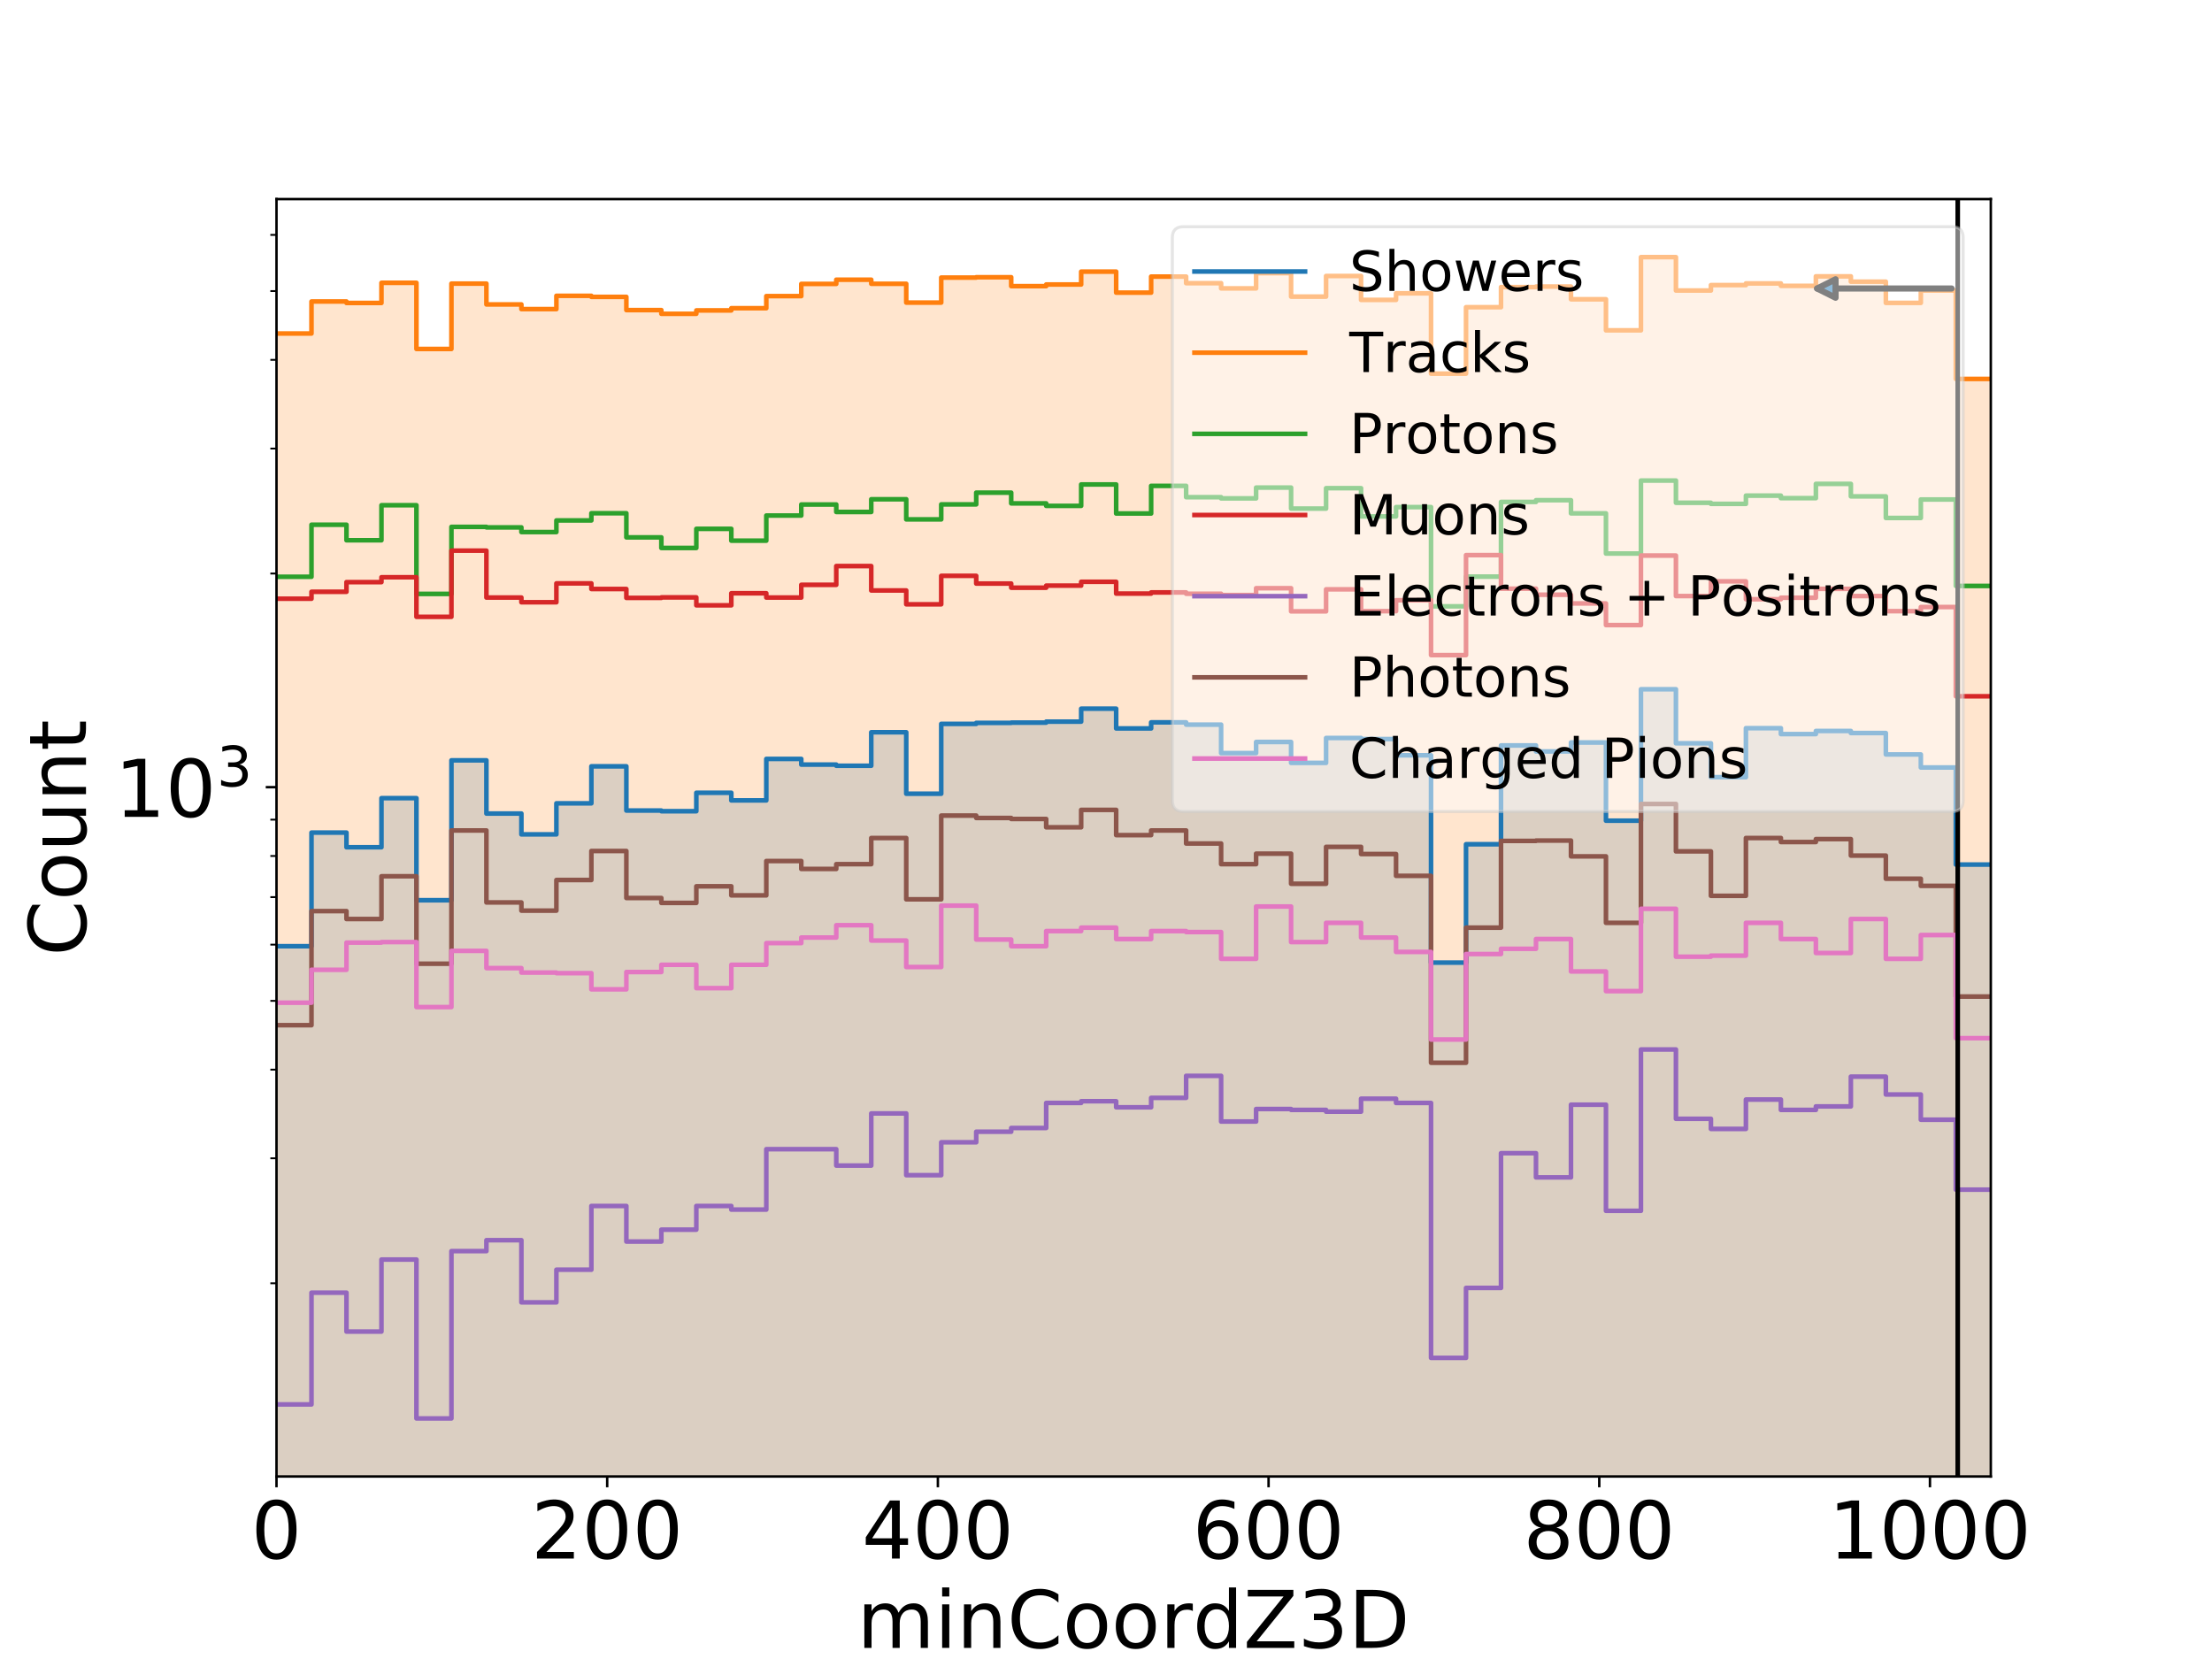 <?xml version="1.0" encoding="utf-8" standalone="no"?>
<!DOCTYPE svg PUBLIC "-//W3C//DTD SVG 1.1//EN"
  "http://www.w3.org/Graphics/SVG/1.1/DTD/svg11.dtd">
<!-- Created with matplotlib (https://matplotlib.org/) -->
<svg height="540pt" version="1.1" viewBox="0 0 720 540" width="720pt" xmlns="http://www.w3.org/2000/svg" xmlns:xlink="http://www.w3.org/1999/xlink">
 <defs>
  <style type="text/css">
*{stroke-linecap:butt;stroke-linejoin:round;}
  </style>
 </defs>
 <g id="figure_1">
  <g id="patch_1">
   <path d="M 0 540 
L 720 540 
L 720 0 
L 0 0 
z
" style="fill:#ffffff;"/>
  </g>
  <g id="axes_1">
   <g id="patch_2">
    <path d="M 90 480.6 
L 648 480.6 
L 648 64.8 
L 90 64.8 
z
" style="fill:#ffffff;"/>
   </g>
   <g id="patch_3">
    <path clip-path="url(#paf11ffad0c)" d="M 90 231972.38 
L 90 307.981 
L 101.388 307.981 
L 101.388 271.009 
L 112.776 271.009 
L 112.776 275.77 
L 124.163 275.77 
L 124.163 259.8 
L 135.551 259.8 
L 135.551 293.02 
L 146.939 293.02 
L 146.939 247.487 
L 158.327 247.487 
L 158.327 264.81 
L 169.714 264.81 
L 169.714 271.592 
L 181.102 271.592 
L 181.102 261.478 
L 192.49 261.478 
L 192.49 249.437 
L 203.878 249.437 
L 203.878 263.831 
L 215.265 263.831 
L 215.265 264.048 
L 226.653 264.048 
L 226.653 258.048 
L 238.041 258.048 
L 238.041 260.531 
L 249.429 260.531 
L 249.429 247.029 
L 260.816 247.029 
L 260.816 248.876 
L 272.204 248.876 
L 272.204 249.25 
L 283.592 249.25 
L 283.592 238.352 
L 294.98 238.352 
L 294.98 258.355 
L 306.367 258.355 
L 306.367 235.619 
L 317.755 235.619 
L 317.755 235.293 
L 329.143 235.293 
L 329.143 235.211 
L 340.531 235.211 
L 340.531 234.886 
L 351.918 234.886 
L 351.918 230.677 
L 363.306 230.677 
L 363.306 237.1 
L 374.694 237.1 
L 374.694 235.13 
L 386.082 235.13 
L 386.082 235.864 
L 397.469 235.864 
L 397.469 245.124 
L 408.857 245.124 
L 408.857 241.508 
L 420.245 241.508 
L 420.245 248.318 
L 431.633 248.318 
L 431.633 240.216 
L 443.02 240.216 
L 443.02 240.559 
L 454.408 240.559 
L 454.408 245.845 
L 465.796 245.845 
L 465.796 313.331 
L 477.184 313.331 
L 477.184 274.8 
L 488.571 274.8 
L 488.571 242.64 
L 499.959 242.64 
L 499.959 244.587 
L 511.347 244.587 
L 511.347 241.681 
L 522.735 241.681 
L 522.735 267.132 
L 534.122 267.132 
L 534.122 224.348 
L 545.51 224.348 
L 545.51 241.942 
L 556.898 241.942 
L 556.898 252.968 
L 568.286 252.968 
L 568.286 237.017 
L 579.673 237.017 
L 579.673 238.941 
L 591.061 238.941 
L 591.061 237.933 
L 602.449 237.933 
L 602.449 238.604 
L 613.837 238.604 
L 613.837 245.574 
L 625.224 245.574 
L 625.224 249.813 
L 636.612 249.813 
L 636.612 281.412 
L 648 281.412 
L 648 231972.38 
z
" style="fill:#1f77b4;opacity:0.2;"/>
   </g>
   <g id="patch_4">
    <path clip-path="url(#paf11ffad0c)" d="M 90 231972.38 
L 90 108.559 
L 101.388 108.559 
L 101.388 98.135 
L 112.776 98.135 
L 112.776 98.614 
L 124.163 98.614 
L 124.163 92.055 
L 135.551 92.055 
L 135.551 113.587 
L 146.939 113.587 
L 146.939 92.309 
L 158.327 92.309 
L 158.327 99.094 
L 169.714 99.094 
L 169.714 100.615 
L 181.102 100.615 
L 181.102 96.284 
L 192.49 96.284 
L 192.49 96.631 
L 203.878 96.631 
L 203.878 100.934 
L 215.265 100.934 
L 215.265 102.137 
L 226.653 102.137 
L 226.653 101.041 
L 238.041 101.041 
L 238.041 100.317 
L 249.429 100.317 
L 249.429 96.386 
L 260.816 96.386 
L 260.816 92.407 
L 272.204 92.407 
L 272.204 91.044 
L 283.592 91.044 
L 283.592 92.368 
L 294.98 92.368 
L 294.98 98.489 
L 306.367 98.489 
L 306.367 90.35 
L 317.755 90.35 
L 317.755 90.235 
L 329.143 90.235 
L 329.143 93.135 
L 340.531 93.135 
L 340.531 92.603 
L 351.918 92.603 
L 351.918 88.41 
L 363.306 88.41 
L 363.306 95.25 
L 374.694 95.25 
L 374.694 90.024 
L 386.082 90.024 
L 386.082 92.172 
L 397.469 92.172 
L 397.469 93.868 
L 408.857 93.868 
L 408.857 88.92 
L 420.245 88.92 
L 420.245 96.549 
L 431.633 96.549 
L 431.633 89.833 
L 443.02 89.833 
L 443.02 97.618 
L 454.408 97.618 
L 454.408 95.472 
L 465.796 95.472 
L 465.796 121.624 
L 477.184 121.624 
L 477.184 100 
L 488.571 100 
L 488.571 93.452 
L 499.959 93.452 
L 499.959 93.273 
L 511.347 93.273 
L 511.347 97.411 
L 522.735 97.411 
L 522.735 107.528 
L 534.122 107.528 
L 534.122 83.7 
L 545.51 83.7 
L 545.51 94.567 
L 556.898 94.567 
L 556.898 92.8 
L 568.286 92.8 
L 568.286 92.25 
L 579.673 92.25 
L 579.673 93.036 
L 591.061 93.036 
L 591.061 89.948 
L 602.449 89.948 
L 602.449 91.684 
L 613.837 91.684 
L 613.837 98.593 
L 625.224 98.593 
L 625.224 94.567 
L 636.612 94.567 
L 636.612 123.344 
L 648 123.344 
L 648 231972.38 
z
" style="fill:#ff7f0e;opacity:0.2;"/>
   </g>
   <g id="matplotlib.axis_1">
    <g id="xtick_1">
     <g id="line2d_1">
      <defs>
       <path d="M 0 0 
L 0 3.5 
" id="md4930260c7" style="stroke:#000000;stroke-width:0.8;"/>
      </defs>
      <g>
       <use style="stroke:#000000;stroke-width:0.8;" x="90" xlink:href="#md4930260c7" y="480.6"/>
      </g>
     </g>
     <g id="text_1">
      <!-- 0 -->
      <defs>
       <path d="M 31.781 66.406 
Q 24.172 66.406 20.328 58.906 
Q 16.5 51.422 16.5 36.375 
Q 16.5 21.391 20.328 13.891 
Q 24.172 6.391 31.781 6.391 
Q 39.453 6.391 43.281 13.891 
Q 47.125 21.391 47.125 36.375 
Q 47.125 51.422 43.281 58.906 
Q 39.453 66.406 31.781 66.406 
z
M 31.781 74.219 
Q 44.047 74.219 50.516 64.516 
Q 56.984 54.828 56.984 36.375 
Q 56.984 17.969 50.516 8.266 
Q 44.047 -1.422 31.781 -1.422 
Q 19.531 -1.422 13.062 8.266 
Q 6.594 17.969 6.594 36.375 
Q 6.594 54.828 13.062 64.516 
Q 19.531 74.219 31.781 74.219 
z
" id="DejaVuSans-48"/>
      </defs>
      <g transform="translate(81.754 507.295)scale(0.259 -0.259)">
       <use xlink:href="#DejaVuSans-48"/>
      </g>
     </g>
    </g>
    <g id="xtick_2">
     <g id="line2d_2">
      <g>
       <use style="stroke:#000000;stroke-width:0.8;" x="197.639" xlink:href="#md4930260c7" y="480.6"/>
      </g>
     </g>
     <g id="text_2">
      <!-- 200 -->
      <defs>
       <path d="M 19.188 8.297 
L 53.609 8.297 
L 53.609 0 
L 7.328 0 
L 7.328 8.297 
Q 12.938 14.109 22.625 23.891 
Q 32.328 33.688 34.812 36.531 
Q 39.547 41.844 41.422 45.531 
Q 43.312 49.219 43.312 52.781 
Q 43.312 58.594 39.234 62.25 
Q 35.156 65.922 28.609 65.922 
Q 23.969 65.922 18.812 64.312 
Q 13.672 62.703 7.812 59.422 
L 7.812 69.391 
Q 13.766 71.781 18.938 73 
Q 24.125 74.219 28.422 74.219 
Q 39.75 74.219 46.484 68.547 
Q 53.219 62.891 53.219 53.422 
Q 53.219 48.922 51.531 44.891 
Q 49.859 40.875 45.406 35.406 
Q 44.188 33.984 37.641 27.219 
Q 31.109 20.453 19.188 8.297 
z
" id="DejaVuSans-50"/>
      </defs>
      <g transform="translate(172.901 507.295)scale(0.259 -0.259)">
       <use xlink:href="#DejaVuSans-50"/>
       <use x="63.623" xlink:href="#DejaVuSans-48"/>
       <use x="127.246" xlink:href="#DejaVuSans-48"/>
      </g>
     </g>
    </g>
    <g id="xtick_3">
     <g id="line2d_3">
      <g>
       <use style="stroke:#000000;stroke-width:0.8;" x="305.278" xlink:href="#md4930260c7" y="480.6"/>
      </g>
     </g>
     <g id="text_3">
      <!-- 400 -->
      <defs>
       <path d="M 37.797 64.312 
L 12.891 25.391 
L 37.797 25.391 
z
M 35.203 72.906 
L 47.609 72.906 
L 47.609 25.391 
L 58.016 25.391 
L 58.016 17.188 
L 47.609 17.188 
L 47.609 0 
L 37.797 0 
L 37.797 17.188 
L 4.891 17.188 
L 4.891 26.703 
z
" id="DejaVuSans-52"/>
      </defs>
      <g transform="translate(280.54 507.295)scale(0.259 -0.259)">
       <use xlink:href="#DejaVuSans-52"/>
       <use x="63.623" xlink:href="#DejaVuSans-48"/>
       <use x="127.246" xlink:href="#DejaVuSans-48"/>
      </g>
     </g>
    </g>
    <g id="xtick_4">
     <g id="line2d_4">
      <g>
       <use style="stroke:#000000;stroke-width:0.8;" x="412.917" xlink:href="#md4930260c7" y="480.6"/>
      </g>
     </g>
     <g id="text_4">
      <!-- 600 -->
      <defs>
       <path d="M 33.016 40.375 
Q 26.375 40.375 22.484 35.828 
Q 18.609 31.297 18.609 23.391 
Q 18.609 15.531 22.484 10.953 
Q 26.375 6.391 33.016 6.391 
Q 39.656 6.391 43.531 10.953 
Q 47.406 15.531 47.406 23.391 
Q 47.406 31.297 43.531 35.828 
Q 39.656 40.375 33.016 40.375 
z
M 52.594 71.297 
L 52.594 62.312 
Q 48.875 64.062 45.094 64.984 
Q 41.312 65.922 37.594 65.922 
Q 27.828 65.922 22.672 59.328 
Q 17.531 52.734 16.797 39.406 
Q 19.672 43.656 24.016 45.922 
Q 28.375 48.188 33.594 48.188 
Q 44.578 48.188 50.953 41.516 
Q 57.328 34.859 57.328 23.391 
Q 57.328 12.156 50.688 5.359 
Q 44.047 -1.422 33.016 -1.422 
Q 20.359 -1.422 13.672 8.266 
Q 6.984 17.969 6.984 36.375 
Q 6.984 53.656 15.188 63.938 
Q 23.391 74.219 37.203 74.219 
Q 40.922 74.219 44.703 73.484 
Q 48.484 72.75 52.594 71.297 
z
" id="DejaVuSans-54"/>
      </defs>
      <g transform="translate(388.179 507.295)scale(0.259 -0.259)">
       <use xlink:href="#DejaVuSans-54"/>
       <use x="63.623" xlink:href="#DejaVuSans-48"/>
       <use x="127.246" xlink:href="#DejaVuSans-48"/>
      </g>
     </g>
    </g>
    <g id="xtick_5">
     <g id="line2d_5">
      <g>
       <use style="stroke:#000000;stroke-width:0.8;" x="520.556" xlink:href="#md4930260c7" y="480.6"/>
      </g>
     </g>
     <g id="text_5">
      <!-- 800 -->
      <defs>
       <path d="M 31.781 34.625 
Q 24.75 34.625 20.719 30.859 
Q 16.703 27.094 16.703 20.516 
Q 16.703 13.922 20.719 10.156 
Q 24.75 6.391 31.781 6.391 
Q 38.812 6.391 42.859 10.172 
Q 46.922 13.969 46.922 20.516 
Q 46.922 27.094 42.891 30.859 
Q 38.875 34.625 31.781 34.625 
z
M 21.922 38.812 
Q 15.578 40.375 12.031 44.719 
Q 8.5 49.078 8.5 55.328 
Q 8.5 64.062 14.719 69.141 
Q 20.953 74.219 31.781 74.219 
Q 42.672 74.219 48.875 69.141 
Q 55.078 64.062 55.078 55.328 
Q 55.078 49.078 51.531 44.719 
Q 48 40.375 41.703 38.812 
Q 48.828 37.156 52.797 32.312 
Q 56.781 27.484 56.781 20.516 
Q 56.781 9.906 50.312 4.234 
Q 43.844 -1.422 31.781 -1.422 
Q 19.734 -1.422 13.25 4.234 
Q 6.781 9.906 6.781 20.516 
Q 6.781 27.484 10.781 32.312 
Q 14.797 37.156 21.922 38.812 
z
M 18.312 54.391 
Q 18.312 48.734 21.844 45.562 
Q 25.391 42.391 31.781 42.391 
Q 38.141 42.391 41.719 45.562 
Q 45.312 48.734 45.312 54.391 
Q 45.312 60.062 41.719 63.234 
Q 38.141 66.406 31.781 66.406 
Q 25.391 66.406 21.844 63.234 
Q 18.312 60.062 18.312 54.391 
z
" id="DejaVuSans-56"/>
      </defs>
      <g transform="translate(495.818 507.295)scale(0.259 -0.259)">
       <use xlink:href="#DejaVuSans-56"/>
       <use x="63.623" xlink:href="#DejaVuSans-48"/>
       <use x="127.246" xlink:href="#DejaVuSans-48"/>
      </g>
     </g>
    </g>
    <g id="xtick_6">
     <g id="line2d_6">
      <g>
       <use style="stroke:#000000;stroke-width:0.8;" x="628.194" xlink:href="#md4930260c7" y="480.6"/>
      </g>
     </g>
     <g id="text_6">
      <!-- 1000 -->
      <defs>
       <path d="M 12.406 8.297 
L 28.516 8.297 
L 28.516 63.922 
L 10.984 60.406 
L 10.984 69.391 
L 28.422 72.906 
L 38.281 72.906 
L 38.281 8.297 
L 54.391 8.297 
L 54.391 0 
L 12.406 0 
z
" id="DejaVuSans-49"/>
      </defs>
      <g transform="translate(595.211 507.295)scale(0.259 -0.259)">
       <use xlink:href="#DejaVuSans-49"/>
       <use x="63.623" xlink:href="#DejaVuSans-48"/>
       <use x="127.246" xlink:href="#DejaVuSans-48"/>
       <use x="190.869" xlink:href="#DejaVuSans-48"/>
      </g>
     </g>
    </g>
    <g id="text_7">
     <!-- minCoordZ3D -->
     <defs>
      <path d="M 52 44.188 
Q 55.375 50.25 60.062 53.125 
Q 64.75 56 71.094 56 
Q 79.641 56 84.281 50.016 
Q 88.922 44.047 88.922 33.016 
L 88.922 0 
L 79.891 0 
L 79.891 32.719 
Q 79.891 40.578 77.094 44.375 
Q 74.312 48.188 68.609 48.188 
Q 61.625 48.188 57.562 43.547 
Q 53.516 38.922 53.516 30.906 
L 53.516 0 
L 44.484 0 
L 44.484 32.719 
Q 44.484 40.625 41.703 44.406 
Q 38.922 48.188 33.109 48.188 
Q 26.219 48.188 22.156 43.531 
Q 18.109 38.875 18.109 30.906 
L 18.109 0 
L 9.078 0 
L 9.078 54.688 
L 18.109 54.688 
L 18.109 46.188 
Q 21.188 51.219 25.484 53.609 
Q 29.781 56 35.688 56 
Q 41.656 56 45.828 52.969 
Q 50 49.953 52 44.188 
z
" id="DejaVuSans-109"/>
      <path d="M 9.422 54.688 
L 18.406 54.688 
L 18.406 0 
L 9.422 0 
z
M 9.422 75.984 
L 18.406 75.984 
L 18.406 64.594 
L 9.422 64.594 
z
" id="DejaVuSans-105"/>
      <path d="M 54.891 33.016 
L 54.891 0 
L 45.906 0 
L 45.906 32.719 
Q 45.906 40.484 42.875 44.328 
Q 39.844 48.188 33.797 48.188 
Q 26.516 48.188 22.312 43.547 
Q 18.109 38.922 18.109 30.906 
L 18.109 0 
L 9.078 0 
L 9.078 54.688 
L 18.109 54.688 
L 18.109 46.188 
Q 21.344 51.125 25.703 53.562 
Q 30.078 56 35.797 56 
Q 45.219 56 50.047 50.172 
Q 54.891 44.344 54.891 33.016 
z
" id="DejaVuSans-110"/>
      <path d="M 64.406 67.281 
L 64.406 56.891 
Q 59.422 61.531 53.781 63.812 
Q 48.141 66.109 41.797 66.109 
Q 29.297 66.109 22.656 58.469 
Q 16.016 50.828 16.016 36.375 
Q 16.016 21.969 22.656 14.328 
Q 29.297 6.688 41.797 6.688 
Q 48.141 6.688 53.781 8.984 
Q 59.422 11.281 64.406 15.922 
L 64.406 5.609 
Q 59.234 2.094 53.438 0.328 
Q 47.656 -1.422 41.219 -1.422 
Q 24.656 -1.422 15.125 8.703 
Q 5.609 18.844 5.609 36.375 
Q 5.609 53.953 15.125 64.078 
Q 24.656 74.219 41.219 74.219 
Q 47.75 74.219 53.531 72.484 
Q 59.328 70.75 64.406 67.281 
z
" id="DejaVuSans-67"/>
      <path d="M 30.609 48.391 
Q 23.391 48.391 19.188 42.75 
Q 14.984 37.109 14.984 27.297 
Q 14.984 17.484 19.156 11.844 
Q 23.344 6.203 30.609 6.203 
Q 37.797 6.203 41.984 11.859 
Q 46.188 17.531 46.188 27.297 
Q 46.188 37.016 41.984 42.703 
Q 37.797 48.391 30.609 48.391 
z
M 30.609 56 
Q 42.328 56 49.016 48.375 
Q 55.719 40.766 55.719 27.297 
Q 55.719 13.875 49.016 6.219 
Q 42.328 -1.422 30.609 -1.422 
Q 18.844 -1.422 12.172 6.219 
Q 5.516 13.875 5.516 27.297 
Q 5.516 40.766 12.172 48.375 
Q 18.844 56 30.609 56 
z
" id="DejaVuSans-111"/>
      <path d="M 41.109 46.297 
Q 39.594 47.172 37.812 47.578 
Q 36.031 48 33.891 48 
Q 26.266 48 22.188 43.047 
Q 18.109 38.094 18.109 28.812 
L 18.109 0 
L 9.078 0 
L 9.078 54.688 
L 18.109 54.688 
L 18.109 46.188 
Q 20.953 51.172 25.484 53.578 
Q 30.031 56 36.531 56 
Q 37.453 56 38.578 55.875 
Q 39.703 55.766 41.062 55.516 
z
" id="DejaVuSans-114"/>
      <path d="M 45.406 46.391 
L 45.406 75.984 
L 54.391 75.984 
L 54.391 0 
L 45.406 0 
L 45.406 8.203 
Q 42.578 3.328 38.25 0.953 
Q 33.938 -1.422 27.875 -1.422 
Q 17.969 -1.422 11.734 6.484 
Q 5.516 14.406 5.516 27.297 
Q 5.516 40.188 11.734 48.094 
Q 17.969 56 27.875 56 
Q 33.938 56 38.25 53.625 
Q 42.578 51.266 45.406 46.391 
z
M 14.797 27.297 
Q 14.797 17.391 18.875 11.75 
Q 22.953 6.109 30.078 6.109 
Q 37.203 6.109 41.297 11.75 
Q 45.406 17.391 45.406 27.297 
Q 45.406 37.203 41.297 42.844 
Q 37.203 48.484 30.078 48.484 
Q 22.953 48.484 18.875 42.844 
Q 14.797 37.203 14.797 27.297 
z
" id="DejaVuSans-100"/>
      <path d="M 5.609 72.906 
L 62.891 72.906 
L 62.891 65.375 
L 16.797 8.297 
L 64.016 8.297 
L 64.016 0 
L 4.5 0 
L 4.5 7.516 
L 50.594 64.594 
L 5.609 64.594 
z
" id="DejaVuSans-90"/>
      <path d="M 40.578 39.312 
Q 47.656 37.797 51.625 33 
Q 55.609 28.219 55.609 21.188 
Q 55.609 10.406 48.188 4.484 
Q 40.766 -1.422 27.094 -1.422 
Q 22.516 -1.422 17.656 -0.516 
Q 12.797 0.391 7.625 2.203 
L 7.625 11.719 
Q 11.719 9.328 16.594 8.109 
Q 21.484 6.891 26.812 6.891 
Q 36.078 6.891 40.938 10.547 
Q 45.797 14.203 45.797 21.188 
Q 45.797 27.641 41.281 31.266 
Q 36.766 34.906 28.719 34.906 
L 20.219 34.906 
L 20.219 43.016 
L 29.109 43.016 
Q 36.375 43.016 40.234 45.922 
Q 44.094 48.828 44.094 54.297 
Q 44.094 59.906 40.109 62.906 
Q 36.141 65.922 28.719 65.922 
Q 24.656 65.922 20.016 65.031 
Q 15.375 64.156 9.812 62.312 
L 9.812 71.094 
Q 15.438 72.656 20.344 73.438 
Q 25.25 74.219 29.594 74.219 
Q 40.828 74.219 47.359 69.109 
Q 53.906 64.016 53.906 55.328 
Q 53.906 49.266 50.438 45.094 
Q 46.969 40.922 40.578 39.312 
z
" id="DejaVuSans-51"/>
      <path d="M 19.672 64.797 
L 19.672 8.109 
L 31.594 8.109 
Q 46.688 8.109 53.688 14.938 
Q 60.688 21.781 60.688 36.531 
Q 60.688 51.172 53.688 57.984 
Q 46.688 64.797 31.594 64.797 
z
M 9.812 72.906 
L 30.078 72.906 
Q 51.266 72.906 61.172 64.094 
Q 71.094 55.281 71.094 36.531 
Q 71.094 17.672 61.125 8.828 
Q 51.172 0 30.078 0 
L 9.812 0 
z
" id="DejaVuSans-68"/>
     </defs>
     <g transform="translate(278.997 536.381)scale(0.259 -0.259)">
      <use xlink:href="#DejaVuSans-109"/>
      <use x="97.412" xlink:href="#DejaVuSans-105"/>
      <use x="125.195" xlink:href="#DejaVuSans-110"/>
      <use x="188.574" xlink:href="#DejaVuSans-67"/>
      <use x="258.398" xlink:href="#DejaVuSans-111"/>
      <use x="319.58" xlink:href="#DejaVuSans-111"/>
      <use x="380.762" xlink:href="#DejaVuSans-114"/>
      <use x="421.859" xlink:href="#DejaVuSans-100"/>
      <use x="485.336" xlink:href="#DejaVuSans-90"/>
      <use x="553.842" xlink:href="#DejaVuSans-51"/>
      <use x="617.465" xlink:href="#DejaVuSans-68"/>
     </g>
    </g>
   </g>
   <g id="matplotlib.axis_2">
    <g id="ytick_1">
     <g id="line2d_7">
      <defs>
       <path d="M 0 0 
L -3.5 0 
" id="maca1a2c88f" style="stroke:#000000;stroke-width:0.8;"/>
      </defs>
      <g>
       <use style="stroke:#000000;stroke-width:0.8;" x="90" xlink:href="#maca1a2c88f" y="256.226"/>
      </g>
     </g>
     <g id="text_8">
      <!-- $\mathdefault{10^{3}}$ -->
      <g transform="translate(37.381 266.073)scale(0.259 -0.259)">
       <use transform="translate(0 0.766)" xlink:href="#DejaVuSans-49"/>
       <use transform="translate(63.623 0.766)" xlink:href="#DejaVuSans-48"/>
       <use transform="translate(128.203 39.047)scale(0.7)" xlink:href="#DejaVuSans-51"/>
      </g>
     </g>
    </g>
    <g id="ytick_2">
     <g id="line2d_8">
      <defs>
       <path d="M 0 0 
L -2 0 
" id="mbb3d2676f9" style="stroke:#000000;stroke-width:0.6;"/>
      </defs>
      <g>
       <use style="stroke:#000000;stroke-width:0.6;" x="90" xlink:href="#mbb3d2676f9" y="417.704"/>
      </g>
     </g>
    </g>
    <g id="ytick_3">
     <g id="line2d_9">
      <g>
       <use style="stroke:#000000;stroke-width:0.6;" x="90" xlink:href="#mbb3d2676f9" y="377.023"/>
      </g>
     </g>
    </g>
    <g id="ytick_4">
     <g id="line2d_10">
      <g>
       <use style="stroke:#000000;stroke-width:0.6;" x="90" xlink:href="#mbb3d2676f9" y="348.159"/>
      </g>
     </g>
    </g>
    <g id="ytick_5">
     <g id="line2d_11">
      <g>
       <use style="stroke:#000000;stroke-width:0.6;" x="90" xlink:href="#mbb3d2676f9" y="325.771"/>
      </g>
     </g>
    </g>
    <g id="ytick_6">
     <g id="line2d_12">
      <g>
       <use style="stroke:#000000;stroke-width:0.6;" x="90" xlink:href="#mbb3d2676f9" y="307.478"/>
      </g>
     </g>
    </g>
    <g id="ytick_7">
     <g id="line2d_13">
      <g>
       <use style="stroke:#000000;stroke-width:0.6;" x="90" xlink:href="#mbb3d2676f9" y="292.012"/>
      </g>
     </g>
    </g>
    <g id="ytick_8">
     <g id="line2d_14">
      <g>
       <use style="stroke:#000000;stroke-width:0.6;" x="90" xlink:href="#mbb3d2676f9" y="278.614"/>
      </g>
     </g>
    </g>
    <g id="ytick_9">
     <g id="line2d_15">
      <g>
       <use style="stroke:#000000;stroke-width:0.6;" x="90" xlink:href="#mbb3d2676f9" y="266.797"/>
      </g>
     </g>
    </g>
    <g id="ytick_10">
     <g id="line2d_16">
      <g>
       <use style="stroke:#000000;stroke-width:0.6;" x="90" xlink:href="#mbb3d2676f9" y="186.681"/>
      </g>
     </g>
    </g>
    <g id="ytick_11">
     <g id="line2d_17">
      <g>
       <use style="stroke:#000000;stroke-width:0.6;" x="90" xlink:href="#mbb3d2676f9" y="146"/>
      </g>
     </g>
    </g>
    <g id="ytick_12">
     <g id="line2d_18">
      <g>
       <use style="stroke:#000000;stroke-width:0.6;" x="90" xlink:href="#mbb3d2676f9" y="117.136"/>
      </g>
     </g>
    </g>
    <g id="ytick_13">
     <g id="line2d_19">
      <g>
       <use style="stroke:#000000;stroke-width:0.6;" x="90" xlink:href="#mbb3d2676f9" y="94.747"/>
      </g>
     </g>
    </g>
    <g id="ytick_14">
     <g id="line2d_20">
      <g>
       <use style="stroke:#000000;stroke-width:0.6;" x="90" xlink:href="#mbb3d2676f9" y="76.455"/>
      </g>
     </g>
    </g>
    <g id="text_9">
     <!-- Count -->
     <defs>
      <path d="M 8.5 21.578 
L 8.5 54.688 
L 17.484 54.688 
L 17.484 21.922 
Q 17.484 14.156 20.5 10.266 
Q 23.531 6.391 29.594 6.391 
Q 36.859 6.391 41.078 11.031 
Q 45.312 15.672 45.312 23.688 
L 45.312 54.688 
L 54.297 54.688 
L 54.297 0 
L 45.312 0 
L 45.312 8.406 
Q 42.047 3.422 37.719 1 
Q 33.406 -1.422 27.688 -1.422 
Q 18.266 -1.422 13.375 4.438 
Q 8.5 10.297 8.5 21.578 
z
M 31.109 56 
z
" id="DejaVuSans-117"/>
      <path d="M 18.312 70.219 
L 18.312 54.688 
L 36.812 54.688 
L 36.812 47.703 
L 18.312 47.703 
L 18.312 18.016 
Q 18.312 11.328 20.141 9.422 
Q 21.969 7.516 27.594 7.516 
L 36.812 7.516 
L 36.812 0 
L 27.594 0 
Q 17.188 0 13.234 3.875 
Q 9.281 7.766 9.281 18.016 
L 9.281 47.703 
L 2.688 47.703 
L 2.688 54.688 
L 9.281 54.688 
L 9.281 70.219 
z
" id="DejaVuSans-116"/>
     </defs>
     <g transform="translate(27.99 311.187)rotate(-90)scale(0.259 -0.259)">
      <use xlink:href="#DejaVuSans-67"/>
      <use x="69.824" xlink:href="#DejaVuSans-111"/>
      <use x="131.006" xlink:href="#DejaVuSans-117"/>
      <use x="194.385" xlink:href="#DejaVuSans-110"/>
      <use x="257.764" xlink:href="#DejaVuSans-116"/>
     </g>
    </g>
   </g>
   <g id="line2d_21">
    <path clip-path="url(#paf11ffad0c)" d="M 90 307.981 
L 101.388 307.981 
L 101.388 271.009 
L 112.776 271.009 
L 112.776 275.77 
L 124.163 275.77 
L 124.163 259.8 
L 135.551 259.8 
L 135.551 293.02 
L 146.939 293.02 
L 146.939 247.487 
L 158.327 247.487 
L 158.327 264.81 
L 169.714 264.81 
L 169.714 271.592 
L 181.102 271.592 
L 181.102 261.478 
L 192.49 261.478 
L 192.49 249.437 
L 203.878 249.437 
L 203.878 263.831 
L 215.265 263.831 
L 215.265 264.048 
L 226.653 264.048 
L 226.653 258.048 
L 238.041 258.048 
L 238.041 260.531 
L 249.429 260.531 
L 249.429 247.029 
L 260.816 247.029 
L 260.816 248.876 
L 272.204 248.876 
L 272.204 249.25 
L 283.592 249.25 
L 283.592 238.352 
L 294.98 238.352 
L 294.98 258.355 
L 306.367 258.355 
L 306.367 235.619 
L 317.755 235.619 
L 317.755 235.293 
L 329.143 235.293 
L 329.143 235.211 
L 340.531 235.211 
L 340.531 234.886 
L 351.918 234.886 
L 351.918 230.677 
L 363.306 230.677 
L 363.306 237.1 
L 374.694 237.1 
L 374.694 235.13 
L 386.082 235.13 
L 386.082 235.864 
L 397.469 235.864 
L 397.469 245.124 
L 408.857 245.124 
L 408.857 241.508 
L 420.245 241.508 
L 420.245 248.318 
L 431.633 248.318 
L 431.633 240.216 
L 443.02 240.216 
L 443.02 240.559 
L 454.408 240.559 
L 454.408 245.845 
L 465.796 245.845 
L 465.796 313.331 
L 477.184 313.331 
L 477.184 274.8 
L 488.571 274.8 
L 488.571 242.64 
L 499.959 242.64 
L 499.959 244.587 
L 511.347 244.587 
L 511.347 241.681 
L 522.735 241.681 
L 522.735 267.132 
L 534.122 267.132 
L 534.122 224.348 
L 545.51 224.348 
L 545.51 241.942 
L 556.898 241.942 
L 556.898 252.968 
L 568.286 252.968 
L 568.286 237.017 
L 579.673 237.017 
L 579.673 238.941 
L 591.061 238.941 
L 591.061 237.933 
L 602.449 237.933 
L 602.449 238.604 
L 613.837 238.604 
L 613.837 245.574 
L 625.224 245.574 
L 625.224 249.813 
L 636.612 249.813 
L 636.612 281.412 
L 648 281.412 
" style="fill:none;stroke:#1f77b4;stroke-linecap:square;stroke-width:1.5;"/>
   </g>
   <g id="line2d_22">
    <path clip-path="url(#paf11ffad0c)" d="M 90 108.559 
L 101.388 108.559 
L 101.388 98.135 
L 112.776 98.135 
L 112.776 98.614 
L 124.163 98.614 
L 124.163 92.055 
L 135.551 92.055 
L 135.551 113.587 
L 146.939 113.587 
L 146.939 92.309 
L 158.327 92.309 
L 158.327 99.094 
L 169.714 99.094 
L 169.714 100.615 
L 181.102 100.615 
L 181.102 96.284 
L 192.49 96.284 
L 192.49 96.631 
L 203.878 96.631 
L 203.878 100.934 
L 215.265 100.934 
L 215.265 102.137 
L 226.653 102.137 
L 226.653 101.041 
L 238.041 101.041 
L 238.041 100.317 
L 249.429 100.317 
L 249.429 96.386 
L 260.816 96.386 
L 260.816 92.407 
L 272.204 92.407 
L 272.204 91.044 
L 283.592 91.044 
L 283.592 92.368 
L 294.98 92.368 
L 294.98 98.489 
L 306.367 98.489 
L 306.367 90.35 
L 317.755 90.35 
L 317.755 90.235 
L 329.143 90.235 
L 329.143 93.135 
L 340.531 93.135 
L 340.531 92.603 
L 351.918 92.603 
L 351.918 88.41 
L 363.306 88.41 
L 363.306 95.25 
L 374.694 95.25 
L 374.694 90.024 
L 386.082 90.024 
L 386.082 92.172 
L 397.469 92.172 
L 397.469 93.868 
L 408.857 93.868 
L 408.857 88.92 
L 420.245 88.92 
L 420.245 96.549 
L 431.633 96.549 
L 431.633 89.833 
L 443.02 89.833 
L 443.02 97.618 
L 454.408 97.618 
L 454.408 95.472 
L 465.796 95.472 
L 465.796 121.624 
L 477.184 121.624 
L 477.184 100 
L 488.571 100 
L 488.571 93.452 
L 499.959 93.452 
L 499.959 93.273 
L 511.347 93.273 
L 511.347 97.411 
L 522.735 97.411 
L 522.735 107.528 
L 534.122 107.528 
L 534.122 83.7 
L 545.51 83.7 
L 545.51 94.567 
L 556.898 94.567 
L 556.898 92.8 
L 568.286 92.8 
L 568.286 92.25 
L 579.673 92.25 
L 579.673 93.036 
L 591.061 93.036 
L 591.061 89.948 
L 602.449 89.948 
L 602.449 91.684 
L 613.837 91.684 
L 613.837 98.593 
L 625.224 98.593 
L 625.224 94.567 
L 636.612 94.567 
L 636.612 123.344 
L 648 123.344 
" style="fill:none;stroke:#ff7f0e;stroke-linecap:square;stroke-width:1.5;"/>
   </g>
   <g id="line2d_23">
    <path clip-path="url(#paf11ffad0c)" d="M 90 187.74 
L 101.388 187.74 
L 101.388 170.8 
L 112.776 170.8 
L 112.776 175.849 
L 124.163 175.849 
L 124.163 164.453 
L 135.551 164.453 
L 135.551 193.317 
L 146.939 193.317 
L 146.939 171.487 
L 158.327 171.487 
L 158.327 171.66 
L 169.714 171.66 
L 169.714 173.183 
L 181.102 173.183 
L 181.102 169.396 
L 192.49 169.396 
L 192.49 167.059 
L 203.878 167.059 
L 203.878 174.908 
L 215.265 174.908 
L 215.265 178.357 
L 226.653 178.357 
L 226.653 172.136 
L 238.041 172.136 
L 238.041 175.984 
L 249.429 175.984 
L 249.429 167.805 
L 260.816 167.805 
L 260.816 164.212 
L 272.204 164.212 
L 272.204 166.647 
L 283.592 166.647 
L 283.592 162.502 
L 294.98 162.502 
L 294.98 169.059 
L 306.367 169.059 
L 306.367 164.172 
L 317.755 164.172 
L 317.755 160.357 
L 329.143 160.357 
L 329.143 163.852 
L 340.531 163.852 
L 340.531 164.654 
L 351.918 164.654 
L 351.918 157.692 
L 363.306 157.692 
L 363.306 167.142 
L 374.694 167.142 
L 374.694 158.144 
L 386.082 158.144 
L 386.082 161.834 
L 397.469 161.834 
L 397.469 162.227 
L 408.857 162.227 
L 408.857 158.712 
L 420.245 158.712 
L 420.245 165.544 
L 431.633 165.544 
L 431.633 158.901 
L 443.02 158.901 
L 443.02 168.096 
L 454.408 168.096 
L 454.408 165.058 
L 465.796 165.058 
L 465.796 197.363 
L 477.184 197.363 
L 477.184 187.689 
L 488.571 187.689 
L 488.571 163.374 
L 499.959 163.374 
L 499.959 162.818 
L 511.347 162.818 
L 511.347 167.1 
L 522.735 167.1 
L 522.735 180.174 
L 534.122 180.174 
L 534.122 156.422 
L 545.51 156.422 
L 545.51 163.652 
L 556.898 163.652 
L 556.898 164.012 
L 568.286 164.012 
L 568.286 161.327 
L 579.673 161.327 
L 579.673 162.148 
L 591.061 162.148 
L 591.061 157.504 
L 602.449 157.504 
L 602.449 161.561 
L 613.837 161.561 
L 613.837 168.597 
L 625.224 168.597 
L 625.224 162.581 
L 636.612 162.581 
L 636.612 190.724 
L 648 190.724 
" style="fill:none;stroke:#2ca02c;stroke-linecap:square;stroke-width:1.5;"/>
   </g>
   <g id="line2d_24">
    <path clip-path="url(#paf11ffad0c)" d="M 90 194.883 
L 101.388 194.883 
L 101.388 192.622 
L 112.776 192.622 
L 112.776 189.479 
L 124.163 189.479 
L 124.163 187.892 
L 135.551 187.892 
L 135.551 200.769 
L 146.939 200.769 
L 146.939 179.238 
L 158.327 179.238 
L 158.327 194.503 
L 169.714 194.503 
L 169.714 196.033 
L 181.102 196.033 
L 181.102 189.892 
L 192.49 189.892 
L 192.49 191.722 
L 203.878 191.722 
L 203.878 194.611 
L 215.265 194.611 
L 215.265 194.449 
L 226.653 194.449 
L 226.653 197.029 
L 238.041 197.029 
L 238.041 193.103 
L 249.429 193.103 
L 249.429 194.503 
L 260.816 194.503 
L 260.816 190.359 
L 272.204 190.359 
L 272.204 184.252 
L 283.592 184.252 
L 283.592 192.198 
L 294.98 192.198 
L 294.98 196.696 
L 306.367 196.696 
L 306.367 187.436 
L 317.755 187.436 
L 317.755 189.944 
L 329.143 189.944 
L 329.143 191.3 
L 340.531 191.3 
L 340.531 190.62 
L 351.918 190.62 
L 351.918 189.375 
L 363.306 189.375 
L 363.306 193.21 
L 374.694 193.21 
L 374.694 192.836 
L 386.082 192.836 
L 386.082 193.263 
L 397.469 193.263 
L 397.469 193.693 
L 408.857 193.693 
L 408.857 191.458 
L 420.245 191.458 
L 420.245 198.995 
L 431.633 198.995 
L 431.633 191.827 
L 443.02 191.827 
L 443.02 198.938 
L 454.408 198.938 
L 454.408 195.374 
L 465.796 195.374 
L 465.796 213.23 
L 477.184 213.23 
L 477.184 180.693 
L 488.571 180.693 
L 488.571 191.616 
L 499.959 191.616 
L 499.959 193.585 
L 511.347 193.585 
L 511.347 196.419 
L 522.735 196.419 
L 522.735 203.46 
L 534.122 203.46 
L 534.122 180.835 
L 545.51 180.835 
L 545.51 194.016 
L 556.898 194.016 
L 556.898 189.221 
L 568.286 189.221 
L 568.286 195.047 
L 579.673 195.047 
L 579.673 194.557 
L 591.061 194.557 
L 591.061 191.669 
L 602.449 191.669 
L 602.449 194.016 
L 613.837 194.016 
L 613.837 198.938 
L 625.224 198.938 
L 625.224 197.587 
L 636.612 197.587 
L 636.612 226.637 
L 648 226.637 
" style="fill:none;stroke:#d62728;stroke-linecap:square;stroke-width:1.5;"/>
   </g>
   <g id="line2d_25">
    <path clip-path="url(#paf11ffad0c)" d="M 90 457.139 
L 101.388 457.139 
L 101.388 420.76 
L 112.776 420.76 
L 112.776 433.421 
L 124.163 433.421 
L 124.163 409.982 
L 135.551 409.982 
L 135.551 461.7 
L 146.939 461.7 
L 146.939 407.233 
L 158.327 407.233 
L 158.327 403.681 
L 169.714 403.681 
L 169.714 423.912 
L 181.102 423.912 
L 181.102 413.288 
L 192.49 413.288 
L 192.49 392.545 
L 203.878 392.545 
L 203.878 404.118 
L 215.265 404.118 
L 215.265 400.251 
L 226.653 400.251 
L 226.653 392.545 
L 238.041 392.545 
L 238.041 393.723 
L 249.429 393.723 
L 249.429 374.057 
L 260.816 374.057 
L 260.816 374.057 
L 272.204 374.057 
L 272.204 379.392 
L 283.592 379.392 
L 283.592 362.42 
L 294.98 362.42 
L 294.98 382.522 
L 306.367 382.522 
L 306.367 371.81 
L 317.755 371.81 
L 317.755 368.376 
L 329.143 368.376 
L 329.143 367.157 
L 340.531 367.157 
L 340.531 359.009 
L 351.918 359.009 
L 351.918 358.452 
L 363.306 358.452 
L 363.306 360.416 
L 374.694 360.416 
L 374.694 357.346 
L 386.082 357.346 
L 386.082 350.186 
L 397.469 350.186 
L 397.469 365.057 
L 408.857 365.057 
L 408.857 360.985 
L 420.245 360.985 
L 420.245 361.27 
L 431.633 361.27 
L 431.633 361.844 
L 443.02 361.844 
L 443.02 357.621 
L 454.408 357.621 
L 454.408 359.009 
L 465.796 359.009 
L 465.796 441.991 
L 477.184 441.991 
L 477.184 419.22 
L 488.571 419.22 
L 488.571 375.364 
L 499.959 375.364 
L 499.959 383.231 
L 511.347 383.231 
L 511.347 359.57 
L 522.735 359.57 
L 522.735 394.119 
L 534.122 394.119 
L 534.122 341.605 
L 545.51 341.605 
L 545.51 364.17 
L 556.898 364.17 
L 556.898 367.46 
L 568.286 367.46 
L 568.286 357.897 
L 579.673 357.897 
L 579.673 361.27 
L 591.061 361.27 
L 591.061 360.133 
L 602.449 360.133 
L 602.449 350.442 
L 613.837 350.442 
L 613.837 356.253 
L 625.224 356.253 
L 625.224 364.465 
L 636.612 364.465 
L 636.612 387.223 
L 648 387.223 
" style="fill:none;stroke:#9467bd;stroke-linecap:square;stroke-width:1.5;"/>
   </g>
   <g id="line2d_26">
    <path clip-path="url(#paf11ffad0c)" d="M 90 333.701 
L 101.388 333.701 
L 101.388 296.556 
L 112.776 296.556 
L 112.776 299.139 
L 124.163 299.139 
L 124.163 285.223 
L 135.551 285.223 
L 135.551 313.686 
L 146.939 313.686 
L 146.939 270.314 
L 158.327 270.314 
L 158.327 293.747 
L 169.714 293.747 
L 169.714 296.406 
L 181.102 296.406 
L 181.102 286.436 
L 192.49 286.436 
L 192.49 276.997 
L 203.878 276.997 
L 203.878 292.299 
L 215.265 292.299 
L 215.265 293.892 
L 226.653 293.892 
L 226.653 288.491 
L 238.041 288.491 
L 238.041 291.44 
L 249.429 291.44 
L 249.429 280.258 
L 260.816 280.258 
L 260.816 282.841 
L 272.204 282.841 
L 272.204 281.283 
L 283.592 281.283 
L 283.592 272.768 
L 294.98 272.768 
L 294.98 292.731 
L 306.367 292.731 
L 306.367 265.468 
L 317.755 265.468 
L 317.755 266.241 
L 329.143 266.241 
L 329.143 266.574 
L 340.531 266.574 
L 340.531 269.28 
L 351.918 269.28 
L 351.918 263.615 
L 363.306 263.615 
L 363.306 271.826 
L 374.694 271.826 
L 374.694 270.314 
L 386.082 270.314 
L 386.082 274.559 
L 397.469 274.559 
L 397.469 281.283 
L 408.857 281.283 
L 408.857 277.864 
L 420.245 277.864 
L 420.245 287.664 
L 431.633 287.664 
L 431.633 275.648 
L 443.02 275.648 
L 443.02 277.989 
L 454.408 277.989 
L 454.408 285.089 
L 465.796 285.089 
L 465.796 345.927 
L 477.184 345.927 
L 477.184 301.948 
L 488.571 301.948 
L 488.571 273.719 
L 499.959 273.719 
L 499.959 273.6 
L 511.347 273.6 
L 511.347 278.74 
L 522.735 278.74 
L 522.735 300.377 
L 534.122 300.377 
L 534.122 261.689 
L 545.51 261.689 
L 545.51 277.12 
L 556.898 277.12 
L 556.898 291.583 
L 568.286 291.583 
L 568.286 272.768 
L 579.673 272.768 
L 579.673 274.078 
L 591.061 274.078 
L 591.061 273.123 
L 602.449 273.123 
L 602.449 278.489 
L 613.837 278.489 
L 613.837 286.03 
L 625.224 286.03 
L 625.224 288.353 
L 636.612 288.353 
L 636.612 324.376 
L 648 324.376 
" style="fill:none;stroke:#8c564b;stroke-linecap:square;stroke-width:1.5;"/>
   </g>
   <g id="line2d_27">
    <path clip-path="url(#paf11ffad0c)" d="M 90 326.374 
L 101.388 326.374 
L 101.388 315.662 
L 112.776 315.662 
L 112.776 306.811 
L 124.163 306.811 
L 124.163 306.645 
L 135.551 306.645 
L 135.551 327.798 
L 146.939 327.798 
L 146.939 309.505 
L 158.327 309.505 
L 158.327 315.119 
L 169.714 315.119 
L 169.714 316.573 
L 181.102 316.573 
L 181.102 316.757 
L 192.49 316.757 
L 192.49 322.029 
L 203.878 322.029 
L 203.878 316.39 
L 215.265 316.39 
L 215.265 314.042 
L 226.653 314.042 
L 226.653 321.643 
L 238.041 321.643 
L 238.041 314.042 
L 249.429 314.042 
L 249.429 306.977 
L 260.816 306.977 
L 260.816 305.164 
L 272.204 305.164 
L 272.204 301.159 
L 283.592 301.159 
L 283.592 306.149 
L 294.98 306.149 
L 294.98 314.759 
L 306.367 314.759 
L 306.367 294.773 
L 317.755 294.773 
L 317.755 305.819 
L 329.143 305.819 
L 329.143 307.981 
L 340.531 307.981 
L 340.531 303.062 
L 351.918 303.062 
L 351.918 301.948 
L 363.306 301.948 
L 363.306 305.655 
L 374.694 305.655 
L 374.694 303.062 
L 386.082 303.062 
L 386.082 303.382 
L 397.469 303.382 
L 397.469 312.098 
L 408.857 312.098 
L 408.857 295.068 
L 420.245 295.068 
L 420.245 306.645 
L 431.633 306.645 
L 431.633 300.377 
L 443.02 300.377 
L 443.02 305.164 
L 454.408 305.164 
L 454.408 309.847 
L 465.796 309.847 
L 465.796 338.369 
L 477.184 338.369 
L 477.184 310.534 
L 488.571 310.534 
L 488.571 308.825 
L 499.959 308.825 
L 499.959 305.655 
L 511.347 305.655 
L 511.347 316.208 
L 522.735 316.208 
L 522.735 322.61 
L 534.122 322.61 
L 534.122 295.809 
L 545.51 295.809 
L 545.51 311.4 
L 556.898 311.4 
L 556.898 311.052 
L 568.286 311.052 
L 568.286 300.377 
L 579.673 300.377 
L 579.673 305.655 
L 591.061 305.655 
L 591.061 310.19 
L 602.449 310.19 
L 602.449 299.139 
L 613.837 299.139 
L 613.837 312.098 
L 625.224 312.098 
L 625.224 304.35 
L 636.612 304.35 
L 636.612 337.915 
L 648 337.915 
" style="fill:none;stroke:#e377c2;stroke-linecap:square;stroke-width:1.5;"/>
   </g>
   <g id="line2d_28">
    <path clip-path="url(#paf11ffad0c)" d="M 637.236 480.6 
L 637.236 64.8 
" style="fill:none;stroke:#000000;stroke-linecap:square;stroke-width:1.5;"/>
   </g>
   <g id="patch_5">
    <path d="M 90 480.6 
L 90 64.8 
" style="fill:none;stroke:#000000;stroke-linecap:square;stroke-linejoin:miter;stroke-width:0.8;"/>
   </g>
   <g id="patch_6">
    <path d="M 648 480.6 
L 648 64.8 
" style="fill:none;stroke:#000000;stroke-linecap:square;stroke-linejoin:miter;stroke-width:0.8;"/>
   </g>
   <g id="patch_7">
    <path d="M 90 480.6 
L 648 480.6 
" style="fill:none;stroke:#000000;stroke-linecap:square;stroke-linejoin:miter;stroke-width:0.8;"/>
   </g>
   <g id="patch_8">
    <path d="M 90 64.8 
L 648 64.8 
" style="fill:none;stroke:#000000;stroke-linecap:square;stroke-linejoin:miter;stroke-width:0.8;"/>
   </g>
   <g id="patch_9">
    <path d="M 591.471 93.906 
Q 612.235 93.906 635.235 93.906 
" style="fill:none;stroke:#000000;stroke-linecap:round;stroke-width:2;"/>
    <path d="M 597.471 96.906 
L 591.471 93.906 
L 597.471 90.906 
L 597.471 96.906 
z
" style="fill:#1f77b4;stroke:#000000;stroke-linecap:round;stroke-width:2;"/>
   </g>
   <g id="legend_1">
    <g id="patch_10">
     <path d="M 385.194 264.144 
L 635.4 264.144 
Q 639 264.144 639 260.544 
L 639 77.4 
Q 639 73.8 635.4 73.8 
L 385.194 73.8 
Q 381.594 73.8 381.594 77.4 
L 381.594 260.544 
Q 381.594 264.144 385.194 264.144 
z
" style="fill:#ffffff;opacity:0.5;stroke:#cccccc;stroke-linejoin:miter;"/>
    </g>
    <g id="line2d_29">
     <path d="M 388.794 88.377 
L 424.794 88.377 
" style="fill:none;stroke:#1f77b4;stroke-linecap:square;stroke-width:1.5;"/>
    </g>
    <g id="line2d_30"/>
    <g id="text_10">
     <!-- Showers -->
     <defs>
      <path d="M 53.516 70.516 
L 53.516 60.891 
Q 47.906 63.578 42.922 64.891 
Q 37.938 66.219 33.297 66.219 
Q 25.25 66.219 20.875 63.094 
Q 16.5 59.969 16.5 54.203 
Q 16.5 49.359 19.406 46.891 
Q 22.312 44.438 30.422 42.922 
L 36.375 41.703 
Q 47.406 39.594 52.656 34.297 
Q 57.906 29 57.906 20.125 
Q 57.906 9.516 50.797 4.047 
Q 43.703 -1.422 29.984 -1.422 
Q 24.812 -1.422 18.969 -0.25 
Q 13.141 0.922 6.891 3.219 
L 6.891 13.375 
Q 12.891 10.016 18.656 8.297 
Q 24.422 6.594 29.984 6.594 
Q 38.422 6.594 43.016 9.906 
Q 47.609 13.234 47.609 19.391 
Q 47.609 24.75 44.312 27.781 
Q 41.016 30.812 33.5 32.328 
L 27.484 33.5 
Q 16.453 35.688 11.516 40.375 
Q 6.594 45.062 6.594 53.422 
Q 6.594 63.094 13.406 68.656 
Q 20.219 74.219 32.172 74.219 
Q 37.312 74.219 42.625 73.281 
Q 47.953 72.359 53.516 70.516 
z
" id="DejaVuSans-83"/>
      <path d="M 54.891 33.016 
L 54.891 0 
L 45.906 0 
L 45.906 32.719 
Q 45.906 40.484 42.875 44.328 
Q 39.844 48.188 33.797 48.188 
Q 26.516 48.188 22.312 43.547 
Q 18.109 38.922 18.109 30.906 
L 18.109 0 
L 9.078 0 
L 9.078 75.984 
L 18.109 75.984 
L 18.109 46.188 
Q 21.344 51.125 25.703 53.562 
Q 30.078 56 35.797 56 
Q 45.219 56 50.047 50.172 
Q 54.891 44.344 54.891 33.016 
z
" id="DejaVuSans-104"/>
      <path d="M 4.203 54.688 
L 13.188 54.688 
L 24.422 12.016 
L 35.594 54.688 
L 46.188 54.688 
L 57.422 12.016 
L 68.609 54.688 
L 77.594 54.688 
L 63.281 0 
L 52.688 0 
L 40.922 44.828 
L 29.109 0 
L 18.5 0 
z
" id="DejaVuSans-119"/>
      <path d="M 56.203 29.594 
L 56.203 25.203 
L 14.891 25.203 
Q 15.484 15.922 20.484 11.062 
Q 25.484 6.203 34.422 6.203 
Q 39.594 6.203 44.453 7.469 
Q 49.312 8.734 54.109 11.281 
L 54.109 2.781 
Q 49.266 0.734 44.188 -0.344 
Q 39.109 -1.422 33.891 -1.422 
Q 20.797 -1.422 13.156 6.188 
Q 5.516 13.812 5.516 26.812 
Q 5.516 40.234 12.766 48.109 
Q 20.016 56 32.328 56 
Q 43.359 56 49.781 48.891 
Q 56.203 41.797 56.203 29.594 
z
M 47.219 32.234 
Q 47.125 39.594 43.094 43.984 
Q 39.062 48.391 32.422 48.391 
Q 24.906 48.391 20.391 44.141 
Q 15.875 39.891 15.188 32.172 
z
" id="DejaVuSans-101"/>
      <path d="M 44.281 53.078 
L 44.281 44.578 
Q 40.484 46.531 36.375 47.5 
Q 32.281 48.484 27.875 48.484 
Q 21.188 48.484 17.844 46.438 
Q 14.5 44.391 14.5 40.281 
Q 14.5 37.156 16.891 35.375 
Q 19.281 33.594 26.516 31.984 
L 29.594 31.297 
Q 39.156 29.25 43.188 25.516 
Q 47.219 21.781 47.219 15.094 
Q 47.219 7.469 41.188 3.016 
Q 35.156 -1.422 24.609 -1.422 
Q 20.219 -1.422 15.453 -0.562 
Q 10.688 0.297 5.422 2 
L 5.422 11.281 
Q 10.406 8.688 15.234 7.391 
Q 20.062 6.109 24.812 6.109 
Q 31.156 6.109 34.562 8.281 
Q 37.984 10.453 37.984 14.406 
Q 37.984 18.062 35.516 20.016 
Q 33.062 21.969 24.703 23.781 
L 21.578 24.516 
Q 13.234 26.266 9.516 29.906 
Q 5.812 33.547 5.812 39.891 
Q 5.812 47.609 11.281 51.797 
Q 16.75 56 26.812 56 
Q 31.781 56 36.172 55.266 
Q 40.578 54.547 44.281 53.078 
z
" id="DejaVuSans-115"/>
     </defs>
     <g transform="translate(439.194 94.677)scale(0.18 -0.18)">
      <use xlink:href="#DejaVuSans-83"/>
      <use x="63.477" xlink:href="#DejaVuSans-104"/>
      <use x="126.855" xlink:href="#DejaVuSans-111"/>
      <use x="188.037" xlink:href="#DejaVuSans-119"/>
      <use x="269.824" xlink:href="#DejaVuSans-101"/>
      <use x="331.348" xlink:href="#DejaVuSans-114"/>
      <use x="372.461" xlink:href="#DejaVuSans-115"/>
     </g>
    </g>
    <g id="line2d_31">
     <path d="M 388.794 114.798 
L 424.794 114.798 
" style="fill:none;stroke:#ff7f0e;stroke-linecap:square;stroke-width:1.5;"/>
    </g>
    <g id="line2d_32"/>
    <g id="text_11">
     <!-- Tracks -->
     <defs>
      <path d="M -0.297 72.906 
L 61.375 72.906 
L 61.375 64.594 
L 35.5 64.594 
L 35.5 0 
L 25.594 0 
L 25.594 64.594 
L -0.297 64.594 
z
" id="DejaVuSans-84"/>
      <path d="M 34.281 27.484 
Q 23.391 27.484 19.188 25 
Q 14.984 22.516 14.984 16.5 
Q 14.984 11.719 18.141 8.906 
Q 21.297 6.109 26.703 6.109 
Q 34.188 6.109 38.703 11.406 
Q 43.219 16.703 43.219 25.484 
L 43.219 27.484 
z
M 52.203 31.203 
L 52.203 0 
L 43.219 0 
L 43.219 8.297 
Q 40.141 3.328 35.547 0.953 
Q 30.953 -1.422 24.312 -1.422 
Q 15.922 -1.422 10.953 3.297 
Q 6 8.016 6 15.922 
Q 6 25.141 12.172 29.828 
Q 18.359 34.516 30.609 34.516 
L 43.219 34.516 
L 43.219 35.406 
Q 43.219 41.609 39.141 45 
Q 35.062 48.391 27.688 48.391 
Q 23 48.391 18.547 47.266 
Q 14.109 46.141 10.016 43.891 
L 10.016 52.203 
Q 14.938 54.109 19.578 55.047 
Q 24.219 56 28.609 56 
Q 40.484 56 46.344 49.844 
Q 52.203 43.703 52.203 31.203 
z
" id="DejaVuSans-97"/>
      <path d="M 48.781 52.594 
L 48.781 44.188 
Q 44.969 46.297 41.141 47.344 
Q 37.312 48.391 33.406 48.391 
Q 24.656 48.391 19.812 42.844 
Q 14.984 37.312 14.984 27.297 
Q 14.984 17.281 19.812 11.734 
Q 24.656 6.203 33.406 6.203 
Q 37.312 6.203 41.141 7.25 
Q 44.969 8.297 48.781 10.406 
L 48.781 2.094 
Q 45.016 0.344 40.984 -0.531 
Q 36.969 -1.422 32.422 -1.422 
Q 20.062 -1.422 12.781 6.344 
Q 5.516 14.109 5.516 27.297 
Q 5.516 40.672 12.859 48.328 
Q 20.219 56 33.016 56 
Q 37.156 56 41.109 55.141 
Q 45.062 54.297 48.781 52.594 
z
" id="DejaVuSans-99"/>
      <path d="M 9.078 75.984 
L 18.109 75.984 
L 18.109 31.109 
L 44.922 54.688 
L 56.391 54.688 
L 27.391 29.109 
L 57.625 0 
L 45.906 0 
L 18.109 26.703 
L 18.109 0 
L 9.078 0 
z
" id="DejaVuSans-107"/>
     </defs>
     <g transform="translate(439.194 121.098)scale(0.18 -0.18)">
      <use xlink:href="#DejaVuSans-84"/>
      <use x="60.865" xlink:href="#DejaVuSans-114"/>
      <use x="101.979" xlink:href="#DejaVuSans-97"/>
      <use x="163.258" xlink:href="#DejaVuSans-99"/>
      <use x="218.238" xlink:href="#DejaVuSans-107"/>
      <use x="276.148" xlink:href="#DejaVuSans-115"/>
     </g>
    </g>
    <g id="line2d_33">
     <path d="M 388.794 141.218 
L 424.794 141.218 
" style="fill:none;stroke:#2ca02c;stroke-linecap:square;stroke-width:1.5;"/>
    </g>
    <g id="line2d_34"/>
    <g id="text_12">
     <!-- Protons -->
     <defs>
      <path d="M 19.672 64.797 
L 19.672 37.406 
L 32.078 37.406 
Q 38.969 37.406 42.719 40.969 
Q 46.484 44.531 46.484 51.125 
Q 46.484 57.672 42.719 61.234 
Q 38.969 64.797 32.078 64.797 
z
M 9.812 72.906 
L 32.078 72.906 
Q 44.344 72.906 50.609 67.359 
Q 56.891 61.812 56.891 51.125 
Q 56.891 40.328 50.609 34.812 
Q 44.344 29.297 32.078 29.297 
L 19.672 29.297 
L 19.672 0 
L 9.812 0 
z
" id="DejaVuSans-80"/>
     </defs>
     <g transform="translate(439.194 147.518)scale(0.18 -0.18)">
      <use xlink:href="#DejaVuSans-80"/>
      <use x="60.287" xlink:href="#DejaVuSans-114"/>
      <use x="101.369" xlink:href="#DejaVuSans-111"/>
      <use x="162.551" xlink:href="#DejaVuSans-116"/>
      <use x="201.76" xlink:href="#DejaVuSans-111"/>
      <use x="262.941" xlink:href="#DejaVuSans-110"/>
      <use x="326.32" xlink:href="#DejaVuSans-115"/>
     </g>
    </g>
    <g id="line2d_35">
     <path d="M 388.794 167.639 
L 424.794 167.639 
" style="fill:none;stroke:#d62728;stroke-linecap:square;stroke-width:1.5;"/>
    </g>
    <g id="line2d_36"/>
    <g id="text_13">
     <!-- Muons -->
     <defs>
      <path d="M 9.812 72.906 
L 24.516 72.906 
L 43.109 23.297 
L 61.812 72.906 
L 76.516 72.906 
L 76.516 0 
L 66.891 0 
L 66.891 64.016 
L 48.094 14.016 
L 38.188 14.016 
L 19.391 64.016 
L 19.391 0 
L 9.812 0 
z
" id="DejaVuSans-77"/>
     </defs>
     <g transform="translate(439.194 173.939)scale(0.18 -0.18)">
      <use xlink:href="#DejaVuSans-77"/>
      <use x="86.279" xlink:href="#DejaVuSans-117"/>
      <use x="149.658" xlink:href="#DejaVuSans-111"/>
      <use x="210.84" xlink:href="#DejaVuSans-110"/>
      <use x="274.219" xlink:href="#DejaVuSans-115"/>
     </g>
    </g>
    <g id="line2d_37">
     <path d="M 388.794 194.06 
L 424.794 194.06 
" style="fill:none;stroke:#9467bd;stroke-linecap:square;stroke-width:1.5;"/>
    </g>
    <g id="line2d_38"/>
    <g id="text_14">
     <!-- Electrons + Positrons -->
     <defs>
      <path d="M 9.812 72.906 
L 55.906 72.906 
L 55.906 64.594 
L 19.672 64.594 
L 19.672 43.016 
L 54.391 43.016 
L 54.391 34.719 
L 19.672 34.719 
L 19.672 8.297 
L 56.781 8.297 
L 56.781 0 
L 9.812 0 
z
" id="DejaVuSans-69"/>
      <path d="M 9.422 75.984 
L 18.406 75.984 
L 18.406 0 
L 9.422 0 
z
" id="DejaVuSans-108"/>
      <path id="DejaVuSans-32"/>
      <path d="M 46 62.703 
L 46 35.5 
L 73.188 35.5 
L 73.188 27.203 
L 46 27.203 
L 46 0 
L 37.797 0 
L 37.797 27.203 
L 10.594 27.203 
L 10.594 35.5 
L 37.797 35.5 
L 37.797 62.703 
z
" id="DejaVuSans-43"/>
     </defs>
     <g transform="translate(439.194 200.36)scale(0.18 -0.18)">
      <use xlink:href="#DejaVuSans-69"/>
      <use x="63.184" xlink:href="#DejaVuSans-108"/>
      <use x="90.967" xlink:href="#DejaVuSans-101"/>
      <use x="152.49" xlink:href="#DejaVuSans-99"/>
      <use x="207.471" xlink:href="#DejaVuSans-116"/>
      <use x="246.68" xlink:href="#DejaVuSans-114"/>
      <use x="287.762" xlink:href="#DejaVuSans-111"/>
      <use x="348.943" xlink:href="#DejaVuSans-110"/>
      <use x="412.322" xlink:href="#DejaVuSans-115"/>
      <use x="464.422" xlink:href="#DejaVuSans-32"/>
      <use x="496.209" xlink:href="#DejaVuSans-43"/>
      <use x="579.998" xlink:href="#DejaVuSans-32"/>
      <use x="611.785" xlink:href="#DejaVuSans-80"/>
      <use x="672.041" xlink:href="#DejaVuSans-111"/>
      <use x="733.223" xlink:href="#DejaVuSans-115"/>
      <use x="785.322" xlink:href="#DejaVuSans-105"/>
      <use x="813.105" xlink:href="#DejaVuSans-116"/>
      <use x="852.314" xlink:href="#DejaVuSans-114"/>
      <use x="893.396" xlink:href="#DejaVuSans-111"/>
      <use x="954.578" xlink:href="#DejaVuSans-110"/>
      <use x="1017.957" xlink:href="#DejaVuSans-115"/>
     </g>
    </g>
    <g id="line2d_39">
     <path d="M 388.794 220.48 
L 424.794 220.48 
" style="fill:none;stroke:#8c564b;stroke-linecap:square;stroke-width:1.5;"/>
    </g>
    <g id="line2d_40"/>
    <g id="text_15">
     <!-- Photons -->
     <g transform="translate(439.194 226.78)scale(0.18 -0.18)">
      <use xlink:href="#DejaVuSans-80"/>
      <use x="60.303" xlink:href="#DejaVuSans-104"/>
      <use x="123.682" xlink:href="#DejaVuSans-111"/>
      <use x="184.863" xlink:href="#DejaVuSans-116"/>
      <use x="224.072" xlink:href="#DejaVuSans-111"/>
      <use x="285.254" xlink:href="#DejaVuSans-110"/>
      <use x="348.633" xlink:href="#DejaVuSans-115"/>
     </g>
    </g>
    <g id="line2d_41">
     <path d="M 388.794 246.901 
L 424.794 246.901 
" style="fill:none;stroke:#e377c2;stroke-linecap:square;stroke-width:1.5;"/>
    </g>
    <g id="line2d_42"/>
    <g id="text_16">
     <!-- Charged Pions -->
     <defs>
      <path d="M 45.406 27.984 
Q 45.406 37.75 41.375 43.109 
Q 37.359 48.484 30.078 48.484 
Q 22.859 48.484 18.828 43.109 
Q 14.797 37.75 14.797 27.984 
Q 14.797 18.266 18.828 12.891 
Q 22.859 7.516 30.078 7.516 
Q 37.359 7.516 41.375 12.891 
Q 45.406 18.266 45.406 27.984 
z
M 54.391 6.781 
Q 54.391 -7.172 48.188 -13.984 
Q 42 -20.797 29.203 -20.797 
Q 24.469 -20.797 20.266 -20.094 
Q 16.062 -19.391 12.109 -17.922 
L 12.109 -9.188 
Q 16.062 -11.328 19.922 -12.344 
Q 23.781 -13.375 27.781 -13.375 
Q 36.625 -13.375 41.016 -8.766 
Q 45.406 -4.156 45.406 5.172 
L 45.406 9.625 
Q 42.625 4.781 38.281 2.391 
Q 33.938 0 27.875 0 
Q 17.828 0 11.672 7.656 
Q 5.516 15.328 5.516 27.984 
Q 5.516 40.672 11.672 48.328 
Q 17.828 56 27.875 56 
Q 33.938 56 38.281 53.609 
Q 42.625 51.219 45.406 46.391 
L 45.406 54.688 
L 54.391 54.688 
z
" id="DejaVuSans-103"/>
     </defs>
     <g transform="translate(439.194 253.201)scale(0.18 -0.18)">
      <use xlink:href="#DejaVuSans-67"/>
      <use x="69.824" xlink:href="#DejaVuSans-104"/>
      <use x="133.203" xlink:href="#DejaVuSans-97"/>
      <use x="194.482" xlink:href="#DejaVuSans-114"/>
      <use x="235.58" xlink:href="#DejaVuSans-103"/>
      <use x="299.057" xlink:href="#DejaVuSans-101"/>
      <use x="360.58" xlink:href="#DejaVuSans-100"/>
      <use x="424.057" xlink:href="#DejaVuSans-32"/>
      <use x="455.844" xlink:href="#DejaVuSans-80"/>
      <use x="516.115" xlink:href="#DejaVuSans-105"/>
      <use x="543.898" xlink:href="#DejaVuSans-111"/>
      <use x="605.08" xlink:href="#DejaVuSans-110"/>
      <use x="668.459" xlink:href="#DejaVuSans-115"/>
     </g>
    </g>
   </g>
  </g>
 </g>
 <defs>
  <clipPath id="paf11ffad0c">
   <rect height="415.8" width="558" x="90" y="64.8"/>
  </clipPath>
 </defs>
</svg>
